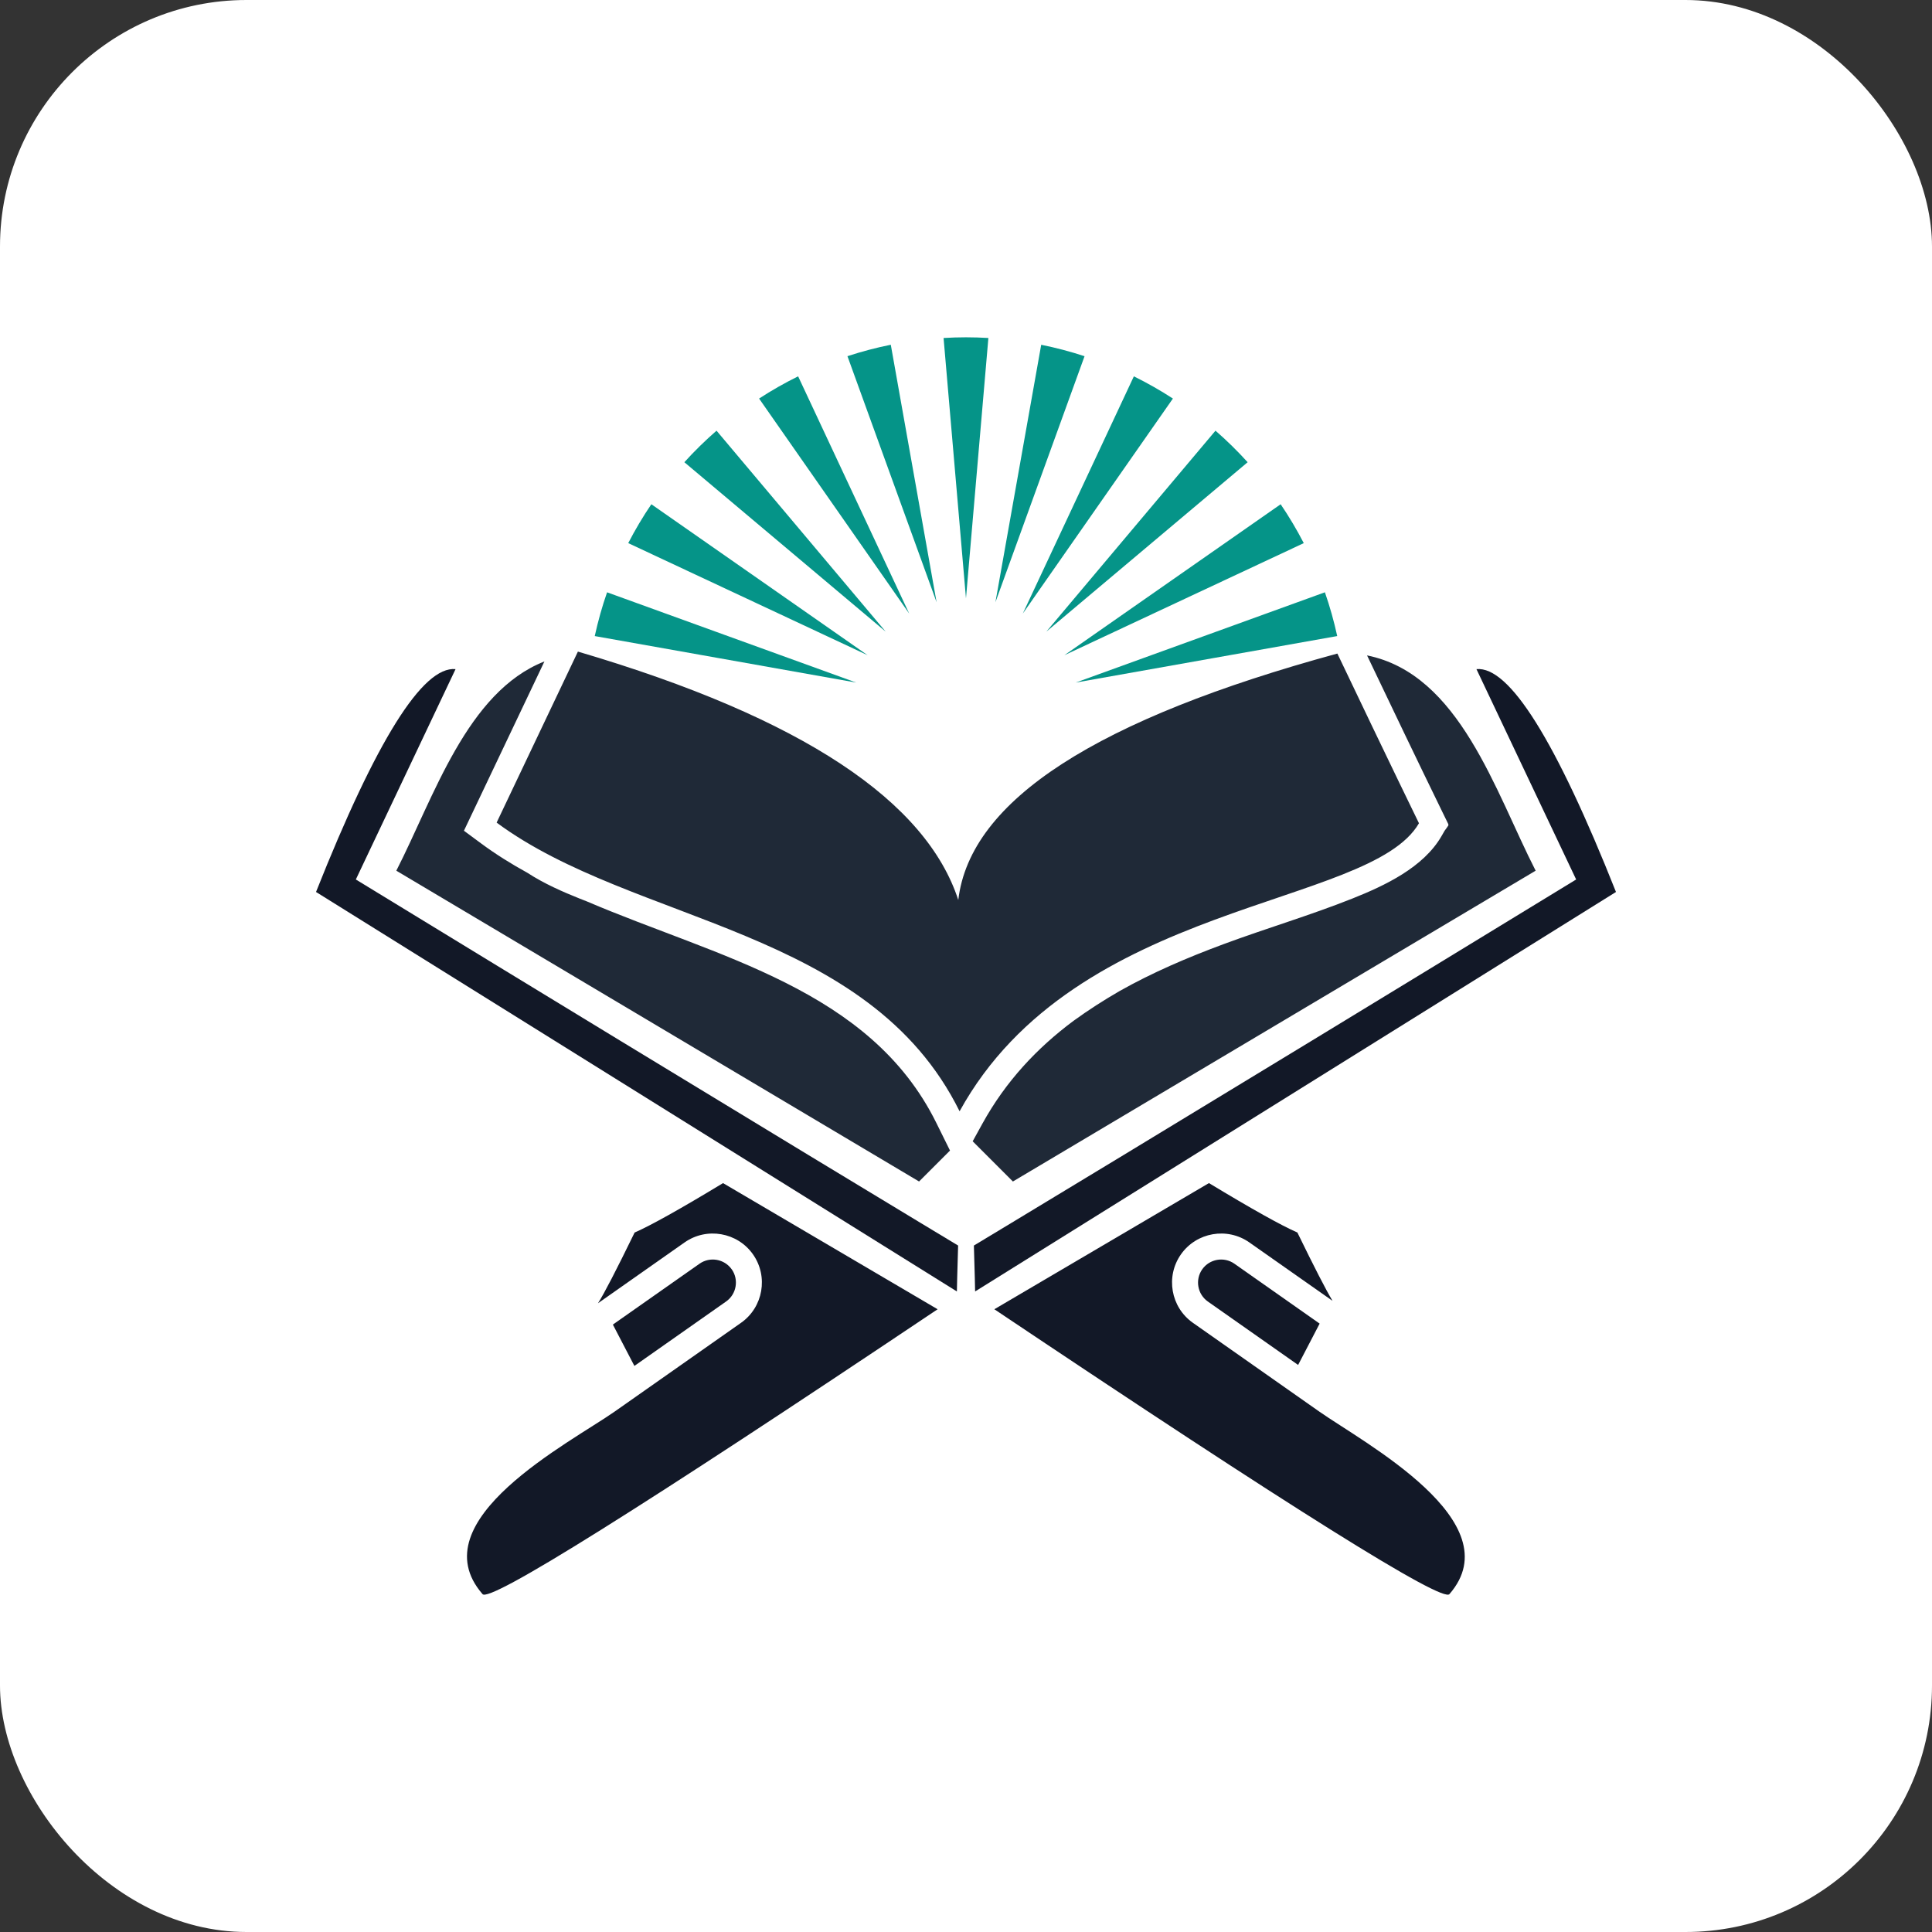 <?xml version="1.0" encoding="UTF-8"?>
<svg id="Calque_2" data-name="Calque 2" xmlns="http://www.w3.org/2000/svg" viewBox="0 0 788.94 788.94">
  <rect x="0" y="0" width="788.94" height="788.94" fill="#333333" stroke="none"/>
  <defs>
    <style>
      .cls-1 {
        fill: #121827;
      }

      .cls-1, .cls-2, .cls-3 {
        fill-rule: evenodd;
      }

      .cls-4 {
        fill: #fff;
      }

      .cls-2 {
        fill: #059488;
      }

      .cls-3 {
        fill: #1f2937;
      }
    </style>
  </defs>
  <g id="Calque_1-2" data-name="Calque 1">
    <rect class="cls-4" width="788.94" height="788.94" rx="100.67" ry="100.67"/>
    <path class="cls-1" d="M186.03,273.24c-13.4-1.28-32.39,29.06-56.98,91,0,0,87.23,54.38,261.7,163.13,0,0,.17-8.81.5-18.75,0,0-81.73-49.16-245.94-149.48,0,0,13.57-28.64,40.72-85.91h0ZM602.91,273.24c13.4-1.28,32.39,29.06,56.98,91,0,0-87.23,54.38-261.7,163.13,0,0-.17-8.81-.5-18.75,0,0,81.73-49.16,245.94-149.48,0,0-13.57-28.64-40.72-85.91h0Z"/>
    <path class="cls-3" d="M391.85,453.8c47.61-86.46,167.47-82.84,187.59-117.62,0,0-11.55-23.63-33.32-69.3-97.84,26.69-149.97,59.7-154.8,100.63-13.1-40.06-62.92-74.22-155.33-101.43-22.13,46.55-33.19,69.83-33.19,69.83,56.03,41.47,151.84,42.69,189.05,117.89h0ZM375.31,482.47l-213.47-126.92c15.27-29.82,28.77-72.98,60.48-85.45-9.7,20.41-19.4,40.83-29.11,61.23l-3.76,7.9,7.03,5.2c5.93,4.39,12.25,8.33,18.85,11.96,6.77,4.41,14.41,7.77,21.33,10.53.98.39,1.97.78,2.96,1.16,53.41,22.86,115.64,35.72,142.71,90.41l5.61,11.34-12.63,12.63h0ZM413.62,482.47l213.47-126.92c-16.55-32.32-31.01-80.3-68.85-87.91,10.17,21.32,20.37,42.64,30.73,63.87l2.48,5.08-.07.12.13.25c-.48.77-1.02,1.51-1.58,2.25l-1.31,2.27c-7.39,12.78-23.18,20.19-36.36,25.44-17.22,6.86-35.2,12.17-52.62,18.63-14.75,5.47-29.13,11.63-42.49,19.17-6.43,3.72-12.72,7.75-18.77,12.14-14.83,11.04-27.65,24.63-37.24,42.04l-3.94,7.15,16.4,16.4h0Z"/>
    <path class="cls-1" d="M490.93,518.34h0c2.98-4.25,8.9-5.28,13.14-2.3l34.81,24.46-4.25,8.17-4.54,8.71-36.86-25.9c-4.25-2.98-5.28-8.9-2.3-13.14h0ZM406.05,534.64c121.38,81.36,183.33,120.13,185.86,116.29,25.69-29.56-35.17-61.86-53.21-74.53l-51.58-36.23c-9.04-6.35-11.23-18.9-4.88-27.94,6.35-9.04,18.9-11.23,27.94-4.88l33.96,23.85c-2.65-4.4-7.43-13.69-14.35-27.9-6.55-2.86-18.59-9.58-36.11-20.18-58.41,34.34-87.62,51.51-87.62,51.51h0ZM382.88,534.64c-121.38,81.36-183.33,120.13-185.86,116.29-26.13-30.07,36.05-61.92,54.01-74.53l51.58-36.23c9.04-6.35,11.23-18.9,4.88-27.94-6.35-9.04-18.9-11.23-27.94-4.88l-35.36,24.84c2.48-3.88,7.47-13.51,14.96-28.88,6.55-2.86,18.59-9.58,36.11-20.18,58.41,34.34,87.62,51.51,87.62,51.51h0ZM298.8,518.34h0c-2.98-4.25-8.9-5.28-13.14-2.3l-35.39,24.86,4.04,7.76,4.75,9.12,37.45-26.31c4.25-2.98,5.28-8.9,2.3-13.14h0Z"/>
    <path class="cls-2" d="M427.27,257.94l37.04-44.01,32.04-38.06c4.63,4.03,9.01,8.33,13.13,12.88l-38.2,32.15-44.01,37.04h0ZM394.47,137.74c3.07,0,6.12.1,9.14.28l-4.22,49.03-4.93,57.31-4.93-57.31-4.22-49.03c3.03-.18,6.07-.28,9.14-.28h0ZM425.18,140.79c6.03,1.21,11.94,2.78,17.7,4.67l-16.81,46.4-19.59,54.08,10.07-56.63,8.63-48.52h0ZM463.02,153.68c5.51,2.72,10.83,5.75,15.94,9.07l-28.38,40.65-32.92,47.16,24.39-52.09,20.97-44.8h0ZM522.96,205.91c3.45,5.09,6.6,10.39,9.44,15.88l-45.67,21.38-52.09,24.39,47.16-32.92,41.15-28.72h0ZM541.03,241.87c2.02,5.81,3.7,11.77,5.03,17.87l-50.16,8.92-56.63,10.07,54.08-19.59,47.67-17.27h0ZM242.87,259.74c1.33-6.1,3.01-12.06,5.03-17.87l47.67,17.27,54.08,19.59-56.63-10.07-50.16-8.92h0ZM256.54,221.79c2.84-5.49,5.99-10.8,9.44-15.88l41.15,28.72,47.16,32.92-52.09-24.39-45.67-21.38h0ZM279.46,188.75c4.12-4.55,8.51-8.85,13.14-12.88l32.04,38.06,37.04,44.01-44.01-37.04-38.2-32.15h0ZM309.98,162.75c5.11-3.33,10.43-6.36,15.94-9.07l20.97,44.8,24.39,52.09-32.92-47.16-28.38-40.65h0ZM346.06,145.45c5.76-1.89,11.67-3.46,17.7-4.67l8.63,48.52,10.07,56.63-19.59-54.08-16.81-46.4h0Z"/>
  </g>
</svg>